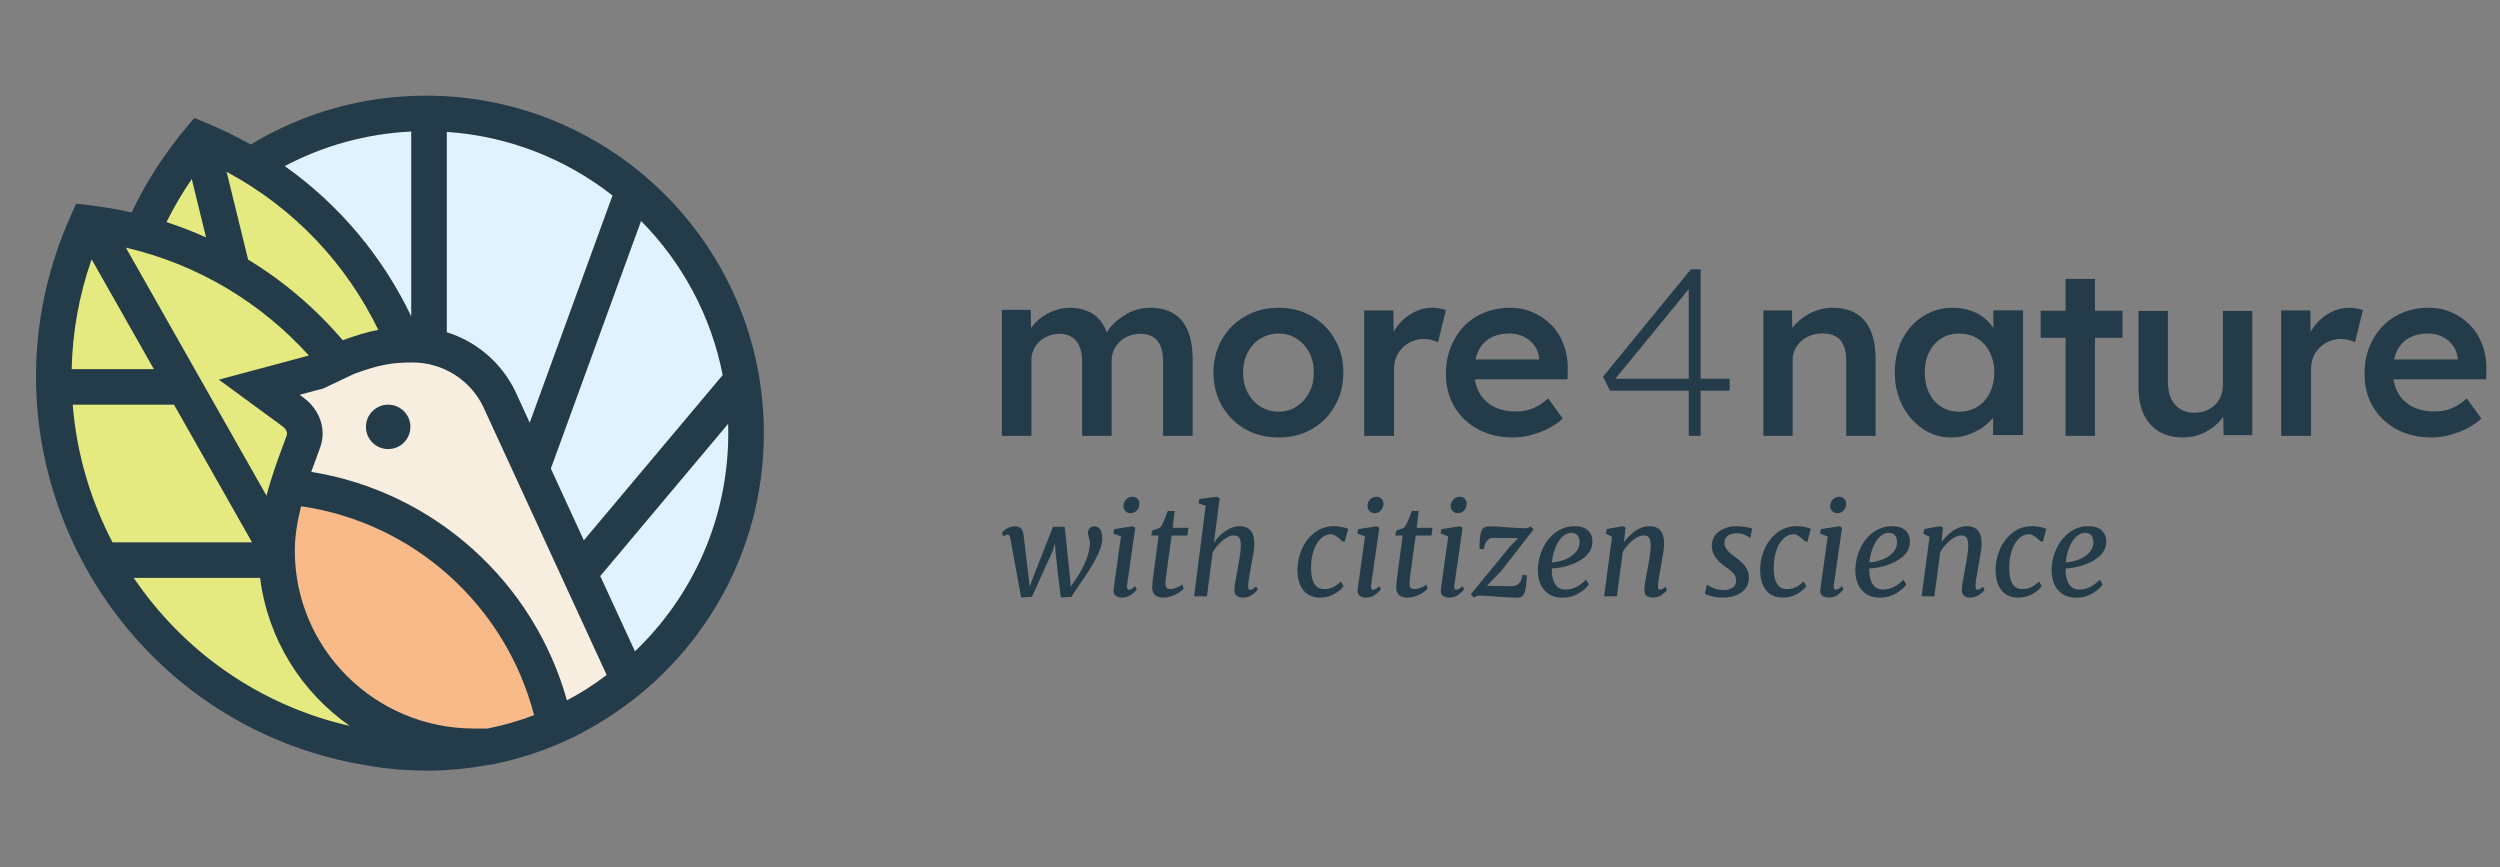<svg width="173" height="60" viewBox="0 0 173 60" fill="none" xmlns="http://www.w3.org/2000/svg">
<rect x="0" y="0" width="173" height="60" fill="#808080" stroke="none"/>
<g clip-path="url(#clip0_5415_8084)">
<ellipse cx="29.477" cy="29.974" rx="22.151" ry="22.125" fill="#E1F2FF"/>
<path d="M23.843 50.398C35.133 36.915 30.074 16.362 13.812 9.644C2.523 23.128 7.582 43.681 23.843 50.398Z" fill="#E4EA80"/>
<path d="M26.762 51.919C33.959 35.879 23.5 17.472 6.023 15.42C-1.174 31.46 9.285 49.867 26.762 51.919Z" fill="#E4EA80"/>
<path fill-rule="evenodd" clip-rule="evenodd" d="M33.817 51.69H32.762C25.227 51.69 19.118 45.631 19.118 38.156C19.118 35.635 20.083 33.028 20.741 31.252C20.832 31.004 20.918 30.773 20.994 30.561C21.274 29.778 20.942 28.998 20.271 28.506L17.94 26.796L21.966 25.717L24.027 24.737C25.893 24.05 26.933 23.854 28.543 23.854C31.119 23.854 33.463 25.328 34.561 27.639L43.502 47.07C40.753 49.364 37.444 50.986 33.817 51.69Z" fill="#F7EEE0"/>
<path fill-rule="evenodd" clip-rule="evenodd" d="M33.87 51.643H32.815C25.279 51.643 19.171 45.584 19.171 38.109C19.171 36.601 19.517 35.061 19.935 33.688C29.127 34.537 36.587 41.357 38.391 50.229C36.957 50.86 35.444 51.338 33.87 51.643Z" fill="#F8BA88"/>
<path fill-rule="evenodd" clip-rule="evenodd" d="M28.457 9.102C25.306 9.253 22.339 10.1 19.705 11.492C23.564 14.226 26.518 17.837 28.457 21.89L28.457 9.102ZM29.476 6.62C25.04 6.62 20.888 7.855 17.353 10.001C16.376 9.45 15.352 8.95 14.283 8.508L13.448 8.163L12.868 8.855C11.329 10.693 10.079 12.659 9.107 14.704C8.15 14.486 7.169 14.317 6.166 14.199L5.269 14.094L4.9 14.917C-2.502 31.414 7.93 50.302 25.643 53.008L25.642 53.015C26.89 53.221 28.171 53.328 29.476 53.328C30.972 53.328 32.435 53.188 33.853 52.919H33.935L34.052 52.897C36.049 52.509 37.955 51.858 39.732 50.982L39.794 50.954L39.794 50.951C40.497 50.602 41.181 50.216 41.842 49.798C48.457 45.673 52.858 38.337 52.858 29.974C52.858 17.076 42.389 6.62 29.476 6.62ZM39.231 48.464C39.688 48.223 40.135 47.965 40.572 47.692C41.056 47.384 41.526 47.056 41.982 46.709L33.446 28.16C32.552 26.285 30.644 25.083 28.543 25.083C27.117 25.083 26.225 25.241 24.505 25.871L22.393 26.876L20.733 27.32L20.999 27.515C22.008 28.255 22.655 29.571 22.152 30.975C22.074 31.194 21.986 31.43 21.896 31.674L21.895 31.678C21.78 31.987 21.66 32.313 21.539 32.653C30.064 34.03 36.949 40.288 39.231 48.464ZM50.396 29.974C50.396 35.911 47.918 41.269 43.938 45.073L41.539 39.862L50.387 29.33C50.393 29.544 50.396 29.759 50.396 29.974ZM50.01 25.954L40.402 37.391L38.118 32.426L44.362 15.291C47.197 18.159 49.207 21.841 50.01 25.954ZM42.385 13.529L36.656 29.25L35.676 27.119L35.672 27.112C34.719 25.107 32.977 23.635 30.918 22.989L30.918 9.127C35.23 9.42 39.183 11.018 42.385 13.529ZM15.681 11.887C20.438 14.444 23.995 18.33 26.177 22.826C25.431 22.968 24.665 23.197 23.717 23.541C21.864 21.371 19.662 19.478 17.169 17.963L15.681 11.887ZM8.71 17.135C13.794 18.323 18.125 21.009 21.375 24.603L15.146 26.272L19.543 29.497C19.709 29.619 19.797 29.75 19.836 29.853C19.87 29.944 19.874 30.037 19.835 30.147C19.761 30.352 19.678 30.577 19.586 30.826L19.562 30.892C19.225 31.8 18.786 32.987 18.442 34.303L8.71 17.135ZM24.206 50.234C20.86 47.895 18.528 44.22 18 39.987H9.253C12.637 44.982 17.839 48.781 24.206 50.234ZM14.26 16.43C13.375 16.031 12.461 15.676 11.52 15.369C12.025 14.352 12.608 13.357 13.27 12.391L14.26 16.43ZM17.442 37.529H7.785C6.253 34.596 5.299 31.357 5.032 28.003L12.042 28.003L17.442 37.529ZM10.648 25.544L6.34 17.944C5.459 20.464 5.013 23.023 4.96 25.544L10.648 25.544ZM28.4 29.539C28.4 30.388 27.711 31.076 26.862 31.076C26.012 31.076 25.323 30.388 25.323 29.539C25.323 28.691 26.012 28.003 26.862 28.003C27.711 28.003 28.4 28.691 28.4 29.539ZM20.401 38.109C20.401 37.102 20.576 36.054 20.836 35.032C28.674 36.17 35.011 41.949 36.958 49.488C35.925 49.882 34.853 50.193 33.75 50.414H32.814C25.951 50.414 20.401 44.897 20.401 38.109Z" fill="#243B4A"/>
</g>
<path fill-rule="evenodd" clip-rule="evenodd" d="M116.861 30.161V27.033H111.408L110.93 26.062L117.009 18.637H117.685V26.21H119.694V27.033H117.685V30.161H116.861ZM116.861 20.007V26.21H111.784L116.861 20.007ZM142.937 30.161V23.376H141.216V21.503H142.937V19.302H144.972V21.503H146.874V23.376H144.972V30.161H142.937ZM135.019 30.272C134.3 30.272 133.648 30.076 133.062 29.682C132.475 29.289 132.005 28.754 131.652 28.077C131.298 27.4 131.121 26.631 131.121 25.768C131.121 24.905 131.298 24.136 131.652 23.459C132.005 22.782 132.487 22.252 133.095 21.87C133.703 21.488 134.389 21.297 135.152 21.297C135.594 21.297 135.998 21.362 136.363 21.493C136.728 21.613 137.048 21.788 137.325 22.017C137.568 22.219 137.773 22.446 137.939 22.698V21.477H139.996V30.108H137.922V28.897C137.731 29.144 137.493 29.367 137.209 29.568C136.91 29.775 136.573 29.945 136.197 30.076C135.832 30.206 135.439 30.272 135.019 30.272ZM135.583 28.487C136.059 28.487 136.479 28.372 136.844 28.143C137.209 27.913 137.491 27.597 137.69 27.193C137.9 26.778 138.005 26.303 138.005 25.768C138.005 25.244 137.9 24.78 137.69 24.376C137.491 23.972 137.209 23.655 136.844 23.426C136.479 23.197 136.059 23.082 135.583 23.082C135.108 23.082 134.687 23.197 134.322 23.426C133.968 23.655 133.692 23.972 133.493 24.376C133.294 24.78 133.194 25.244 133.194 25.768C133.194 26.303 133.294 26.778 133.493 27.193C133.692 27.597 133.968 27.913 134.322 28.143C134.687 28.372 135.108 28.487 135.583 28.487ZM122.024 21.478V30.161H122.486H123.046H124.052V24.922C124.052 24.658 124.101 24.416 124.2 24.197C124.31 23.977 124.453 23.785 124.629 23.62C124.816 23.444 125.03 23.312 125.272 23.224C125.525 23.125 125.8 23.076 126.096 23.076C126.459 23.065 126.767 23.131 127.02 23.274C127.273 23.406 127.459 23.62 127.58 23.916C127.701 24.202 127.762 24.564 127.762 25.004V30.161H129.79V24.856C129.79 24.065 129.674 23.406 129.443 22.878C129.224 22.351 128.888 21.956 128.438 21.692C127.998 21.428 127.448 21.297 126.789 21.297C126.327 21.297 125.877 21.395 125.437 21.593C124.997 21.791 124.618 22.055 124.299 22.384C124.197 22.486 124.106 22.592 124.025 22.702L124.003 21.478H122.024ZM102.269 29.7C102.973 30.081 103.782 30.272 104.695 30.272C105.102 30.272 105.514 30.218 105.932 30.109C106.35 30 106.746 29.852 107.12 29.667C107.505 29.471 107.846 29.237 108.143 28.964L107.136 27.575C106.74 27.912 106.372 28.147 106.031 28.277C105.69 28.408 105.316 28.474 104.909 28.474C104.326 28.474 103.815 28.365 103.375 28.147C102.946 27.918 102.61 27.596 102.368 27.182C102.213 26.904 102.11 26.593 102.059 26.25H108.473L108.489 25.547C108.5 24.937 108.407 24.376 108.209 23.863C108.022 23.34 107.747 22.893 107.384 22.523C107.021 22.141 106.592 21.842 106.097 21.624C105.602 21.406 105.069 21.297 104.497 21.297C103.848 21.297 103.248 21.411 102.698 21.64C102.159 21.858 101.692 22.174 101.296 22.588C100.911 22.991 100.609 23.471 100.389 24.027C100.169 24.583 100.059 25.198 100.059 25.874C100.059 26.724 100.251 27.482 100.636 28.147C101.032 28.801 101.577 29.318 102.269 29.7ZM102.104 24.877C102.15 24.66 102.216 24.464 102.302 24.288C102.489 23.896 102.764 23.596 103.127 23.389C103.501 23.182 103.958 23.079 104.497 23.079C104.849 23.079 105.168 23.155 105.453 23.308C105.75 23.449 105.992 23.651 106.179 23.912C106.366 24.163 106.476 24.457 106.509 24.795V24.877H102.104ZM94.401 30.161V21.478H96.42L96.438 22.961C96.54 22.775 96.662 22.599 96.804 22.433C97.104 22.082 97.449 21.807 97.839 21.61C98.239 21.401 98.656 21.297 99.091 21.297C99.28 21.297 99.458 21.313 99.624 21.346C99.803 21.379 99.947 21.417 100.058 21.461L99.508 23.686C99.385 23.62 99.235 23.565 99.057 23.521C98.879 23.477 98.701 23.455 98.523 23.455C98.245 23.455 97.978 23.51 97.722 23.62C97.477 23.719 97.26 23.861 97.071 24.048C96.882 24.235 96.732 24.455 96.62 24.707C96.52 24.949 96.47 25.224 96.47 25.531V30.161H94.401ZM86.17 29.699C86.848 30.081 87.618 30.272 88.482 30.272C89.335 30.272 90.1 30.081 90.778 29.699C91.456 29.306 91.986 28.771 92.368 28.094C92.762 27.417 92.959 26.647 92.959 25.784C92.959 24.922 92.762 24.152 92.368 23.475C91.986 22.798 91.456 22.268 90.778 21.886C90.1 21.493 89.335 21.297 88.482 21.297C87.618 21.297 86.848 21.493 86.17 21.886C85.492 22.268 84.957 22.798 84.563 23.475C84.17 24.152 83.973 24.922 83.973 25.784C83.973 26.647 84.17 27.417 84.563 28.094C84.957 28.771 85.492 29.306 86.17 29.699ZM89.728 28.127C89.368 28.367 88.952 28.487 88.482 28.487C88.012 28.487 87.586 28.367 87.203 28.127C86.831 27.886 86.542 27.564 86.334 27.16C86.126 26.756 86.022 26.298 86.022 25.784C86.022 25.271 86.126 24.813 86.334 24.409C86.542 23.994 86.831 23.672 87.203 23.442C87.586 23.202 88.012 23.082 88.482 23.082C88.952 23.082 89.368 23.202 89.728 23.442C90.1 23.672 90.39 23.988 90.597 24.392C90.816 24.796 90.92 25.26 90.909 25.784C90.92 26.298 90.816 26.756 90.597 27.16C90.39 27.564 90.1 27.886 89.728 28.127ZM69.329 30.161V21.445H71.323L71.347 22.702C71.386 22.646 71.428 22.591 71.472 22.537C71.669 22.283 71.906 22.068 72.18 21.892C72.455 21.705 72.746 21.561 73.054 21.462C73.362 21.352 73.675 21.297 73.993 21.297C74.466 21.297 74.883 21.374 75.246 21.528C75.619 21.672 75.927 21.903 76.169 22.223C76.344 22.444 76.487 22.707 76.598 23.012C76.715 22.789 76.868 22.587 77.059 22.405C77.279 22.184 77.526 21.991 77.8 21.826C78.075 21.649 78.361 21.517 78.657 21.429C78.965 21.341 79.267 21.297 79.564 21.297C80.223 21.297 80.773 21.429 81.212 21.694C81.652 21.958 81.981 22.361 82.201 22.901C82.421 23.441 82.531 24.108 82.531 24.902V30.161H80.487V25.034C80.487 24.593 80.427 24.23 80.306 23.943C80.196 23.656 80.02 23.447 79.778 23.314C79.547 23.171 79.256 23.099 78.905 23.099C78.63 23.099 78.366 23.149 78.114 23.248C77.872 23.336 77.663 23.469 77.487 23.645C77.311 23.811 77.174 24.003 77.075 24.224C76.976 24.445 76.927 24.687 76.927 24.952V30.161H74.883V25.018C74.883 24.599 74.823 24.252 74.702 23.976C74.581 23.689 74.405 23.474 74.175 23.331C73.944 23.177 73.664 23.099 73.334 23.099C73.059 23.099 72.801 23.149 72.559 23.248C72.318 23.336 72.109 23.463 71.933 23.629C71.757 23.794 71.62 23.987 71.521 24.207C71.422 24.428 71.373 24.671 71.373 24.935V30.161H69.329ZM165.836 29.7C166.54 30.081 167.348 30.272 168.261 30.272C168.668 30.272 169.081 30.218 169.499 30.109C169.916 30 170.312 29.852 170.686 29.667C171.071 29.471 171.412 29.237 171.709 28.964L170.703 27.575C170.307 27.912 169.938 28.147 169.598 28.277C169.257 28.408 168.883 28.474 168.476 28.474C167.893 28.474 167.381 28.365 166.941 28.147C166.512 27.918 166.177 27.596 165.935 27.182C165.78 26.904 165.677 26.593 165.626 26.25H172.039L172.056 25.547C172.067 24.937 171.973 24.376 171.775 23.863C171.588 23.34 171.313 22.893 170.95 22.523C170.587 22.141 170.158 21.841 169.664 21.623C169.169 21.406 168.635 21.297 168.063 21.297C167.414 21.297 166.815 21.411 166.265 21.64C165.726 21.858 165.259 22.174 164.863 22.588C164.478 22.991 164.175 23.471 163.955 24.027C163.735 24.583 163.625 25.198 163.625 25.874C163.625 26.724 163.818 27.482 164.203 28.147C164.599 28.801 165.143 29.318 165.836 29.7ZM165.67 24.877C165.717 24.66 165.783 24.464 165.869 24.288C166.056 23.896 166.331 23.596 166.694 23.389C167.068 23.182 167.524 23.079 168.063 23.079C168.415 23.079 168.734 23.155 169.02 23.308C169.317 23.449 169.559 23.651 169.746 23.912C169.933 24.163 170.043 24.457 170.076 24.795V24.877H165.67ZM157.857 30.161V21.478H159.876L159.894 22.961C159.996 22.775 160.118 22.599 160.26 22.433C160.56 22.082 160.905 21.807 161.295 21.61C161.695 21.401 162.112 21.297 162.546 21.297C162.736 21.297 162.914 21.313 163.08 21.346C163.258 21.379 163.403 21.417 163.514 21.461L162.964 23.686C162.841 23.62 162.691 23.565 162.513 23.521C162.335 23.477 162.157 23.455 161.979 23.455C161.701 23.455 161.434 23.51 161.178 23.62C160.933 23.719 160.716 23.861 160.527 24.048C160.338 24.235 160.188 24.455 160.076 24.707C159.976 24.949 159.926 25.224 159.926 25.531V30.161H157.857ZM149.406 29.865C149.87 30.136 150.416 30.272 151.044 30.272C151.53 30.272 151.988 30.18 152.418 29.995C152.848 29.799 153.218 29.544 153.526 29.229C153.648 29.105 153.756 28.975 153.851 28.838L153.874 30.109H155.86V21.518H153.824V26.669C153.824 26.941 153.775 27.197 153.675 27.436C153.576 27.664 153.438 27.865 153.262 28.039C153.085 28.202 152.876 28.332 152.633 28.43C152.401 28.517 152.142 28.56 151.855 28.56C151.469 28.56 151.138 28.474 150.862 28.3C150.587 28.126 150.377 27.881 150.234 27.566C150.09 27.24 150.018 26.849 150.018 26.392V21.518H147.983V26.816C147.983 27.534 148.104 28.153 148.347 28.675C148.59 29.185 148.943 29.582 149.406 29.865Z" fill="#243B4A"/>
<path fill-rule="evenodd" clip-rule="evenodd" d="M77.983 40.592C77.983 40.66 77.994 40.714 78.017 40.754C78.046 40.788 78.08 40.806 78.12 40.806C78.182 40.806 78.245 40.788 78.308 40.754C78.376 40.714 78.459 40.649 78.556 40.558L78.668 40.78C78.582 40.9 78.451 41.025 78.274 41.156C78.097 41.287 77.888 41.353 77.649 41.353C77.449 41.353 77.295 41.307 77.186 41.216C77.084 41.125 77.041 40.991 77.058 40.814C77.087 40.563 77.161 40.025 77.281 39.198C77.441 38.092 77.537 37.4 77.572 37.12L77.041 36.915L77.101 36.616L78.368 36.419L78.565 36.513L77.991 40.506L77.983 40.592ZM78.222 35.513C78.091 35.513 77.977 35.464 77.88 35.367C77.789 35.27 77.743 35.154 77.743 35.017C77.743 34.84 77.803 34.689 77.923 34.564C78.048 34.438 78.194 34.376 78.359 34.376C78.513 34.376 78.633 34.424 78.719 34.521C78.805 34.612 78.847 34.726 78.847 34.863C78.842 35.045 78.782 35.199 78.668 35.325C78.553 35.45 78.405 35.513 78.222 35.513ZM83.999 37.565C84.228 37.229 84.499 36.952 84.813 36.736C85.132 36.519 85.458 36.411 85.789 36.411C86.114 36.411 86.362 36.508 86.534 36.701C86.71 36.895 86.799 37.214 86.799 37.659C86.799 37.864 86.765 38.152 86.696 38.523C86.628 38.887 86.588 39.098 86.576 39.155C86.565 39.247 86.551 39.329 86.534 39.403C86.522 39.472 86.511 39.532 86.499 39.583C86.471 39.76 86.442 39.939 86.414 40.122C86.385 40.304 86.371 40.452 86.371 40.566C86.371 40.731 86.414 40.814 86.499 40.814C86.562 40.814 86.622 40.797 86.679 40.763C86.742 40.729 86.825 40.666 86.927 40.575L87.039 40.806C86.959 40.92 86.827 41.039 86.645 41.165C86.468 41.29 86.26 41.353 86.02 41.353C85.803 41.353 85.649 41.307 85.558 41.216C85.466 41.125 85.421 40.991 85.421 40.814C85.421 40.649 85.466 40.327 85.558 39.848L85.643 39.386L85.677 39.181C85.803 38.514 85.866 38.032 85.866 37.736C85.86 37.474 85.82 37.294 85.746 37.197C85.672 37.1 85.549 37.052 85.378 37.052C85.15 37.052 84.895 37.166 84.616 37.394C84.342 37.622 84.108 37.898 83.914 38.223L83.52 41.267H82.63L83.434 34.991L82.938 34.837L82.998 34.529L84.213 34.376L84.402 34.487L83.999 37.565ZM94.87 40.592C94.87 40.66 94.881 40.714 94.904 40.754C94.933 40.788 94.967 40.806 95.007 40.806C95.07 40.806 95.132 40.788 95.195 40.754C95.264 40.714 95.346 40.649 95.443 40.558L95.555 40.78C95.469 40.9 95.338 41.025 95.161 41.156C94.984 41.287 94.776 41.353 94.536 41.353C94.336 41.353 94.182 41.307 94.074 41.216C93.971 41.125 93.928 40.991 93.945 40.814C93.974 40.563 94.048 40.025 94.168 39.198C94.328 38.092 94.425 37.4 94.459 37.12L93.928 36.915L93.988 36.616L95.255 36.419L95.452 36.513L94.878 40.506L94.87 40.592ZM95.109 35.513C94.978 35.513 94.864 35.464 94.767 35.367C94.676 35.27 94.63 35.154 94.63 35.017C94.63 34.84 94.69 34.689 94.81 34.564C94.936 34.438 95.081 34.376 95.246 34.376C95.401 34.376 95.52 34.424 95.606 34.521C95.692 34.612 95.734 34.726 95.734 34.863C95.729 35.045 95.669 35.199 95.555 35.325C95.441 35.45 95.292 35.513 95.109 35.513ZM100.63 40.592C100.63 40.66 100.641 40.714 100.664 40.754C100.693 40.788 100.727 40.806 100.767 40.806C100.83 40.806 100.892 40.788 100.955 40.754C101.024 40.714 101.106 40.649 101.203 40.558L101.315 40.78C101.229 40.9 101.098 41.025 100.921 41.156C100.744 41.287 100.536 41.353 100.296 41.353C100.096 41.353 99.942 41.307 99.834 41.216C99.731 41.125 99.688 40.991 99.705 40.814C99.734 40.563 99.808 40.025 99.928 39.198C100.088 38.092 100.185 37.4 100.219 37.12L99.688 36.915L99.748 36.616L101.015 36.419L101.212 36.513L100.638 40.506L100.63 40.592ZM100.87 35.513C100.738 35.513 100.624 35.464 100.527 35.367C100.436 35.27 100.39 35.154 100.39 35.017C100.39 34.84 100.45 34.689 100.57 34.564C100.696 34.438 100.841 34.376 101.007 34.376C101.161 34.376 101.28 34.424 101.366 34.521C101.452 34.612 101.495 34.726 101.495 34.863C101.489 35.045 101.429 35.199 101.315 35.325C101.201 35.45 101.052 35.513 100.87 35.513ZM126.889 40.592C126.889 40.66 126.9 40.714 126.923 40.754C126.951 40.788 126.986 40.806 127.026 40.806C127.088 40.806 127.151 40.788 127.214 40.754C127.282 40.714 127.365 40.649 127.462 40.558L127.573 40.78C127.488 40.9 127.357 41.025 127.18 41.156C127.003 41.287 126.794 41.353 126.555 41.353C126.355 41.353 126.201 41.307 126.092 41.216C125.99 41.125 125.947 40.991 125.964 40.814C125.993 40.563 126.067 40.025 126.187 39.198C126.346 38.092 126.443 37.4 126.478 37.12L125.947 36.915L126.007 36.616L127.274 36.419L127.471 36.513L126.897 40.506L126.889 40.592ZM127.128 35.513C126.997 35.513 126.883 35.464 126.786 35.367C126.695 35.27 126.649 35.154 126.649 35.017C126.649 34.84 126.709 34.689 126.829 34.564C126.954 34.438 127.1 34.376 127.265 34.376C127.419 34.376 127.539 34.424 127.625 34.521C127.71 34.612 127.753 34.726 127.753 34.863C127.748 35.045 127.688 35.199 127.573 35.325C127.459 35.45 127.311 35.513 127.128 35.513ZM131.198 41.071C131.529 40.877 131.769 40.669 131.917 40.447L131.72 40.113C131.52 40.324 131.298 40.492 131.052 40.617C130.813 40.737 130.564 40.797 130.308 40.797C129.965 40.797 129.714 40.655 129.554 40.37C129.4 40.084 129.335 39.74 129.357 39.335C129.711 39.329 130.108 39.258 130.547 39.121C130.987 38.984 131.366 38.779 131.686 38.505C132.005 38.226 132.165 37.881 132.165 37.471C132.165 37.152 132.06 36.895 131.849 36.701C131.643 36.508 131.335 36.411 130.924 36.411C130.456 36.411 130.028 36.55 129.64 36.83C129.252 37.109 128.946 37.488 128.724 37.967C128.501 38.44 128.39 38.953 128.39 39.506C128.39 39.831 128.45 40.136 128.57 40.421C128.69 40.7 128.878 40.928 129.135 41.105C129.392 41.276 129.714 41.361 130.102 41.361C130.507 41.361 130.873 41.264 131.198 41.071ZM130.034 37.189C130.233 36.978 130.462 36.872 130.719 36.872C130.895 36.872 131.032 36.929 131.129 37.043C131.226 37.157 131.275 37.323 131.275 37.539C131.275 37.807 131.175 38.047 130.975 38.258C130.776 38.463 130.524 38.622 130.222 38.736C129.925 38.845 129.64 38.904 129.366 38.916C129.389 38.608 129.457 38.297 129.571 37.984C129.686 37.665 129.84 37.4 130.034 37.189ZM134.353 37.514C134.587 37.189 134.858 36.924 135.167 36.718C135.475 36.513 135.791 36.411 136.117 36.411C136.442 36.411 136.69 36.508 136.862 36.701C137.038 36.895 137.127 37.212 137.127 37.65C137.127 37.861 137.073 38.26 136.964 38.847L136.913 39.155L136.87 39.403C136.767 39.899 136.713 40.276 136.707 40.532V40.583C136.707 40.732 136.745 40.806 136.819 40.806C136.933 40.806 137.067 40.737 137.221 40.6L137.332 40.831C137.264 40.928 137.138 41.039 136.956 41.165C136.773 41.29 136.565 41.353 136.331 41.353C135.948 41.353 135.757 41.173 135.757 40.814C135.757 40.638 135.811 40.267 135.92 39.703L135.98 39.386L136.014 39.181C136.14 38.514 136.202 38.032 136.202 37.736C136.197 37.474 136.157 37.294 136.082 37.197C136.008 37.1 135.88 37.052 135.697 37.052C135.48 37.052 135.235 37.163 134.961 37.385C134.693 37.602 134.462 37.87 134.268 38.189L133.857 41.267H132.975L133.523 37.146L133.095 36.932L133.163 36.607L134.276 36.411L134.456 36.505L134.353 37.514ZM140.423 36.966C140.611 36.966 140.868 37.129 141.194 37.454L141.365 37.496L141.604 36.599C141.485 36.542 141.333 36.496 141.151 36.462C140.968 36.428 140.794 36.411 140.629 36.411C140.104 36.411 139.647 36.565 139.259 36.872C138.877 37.175 138.585 37.559 138.386 38.027C138.192 38.488 138.095 38.953 138.095 39.42C138.095 40.03 138.232 40.506 138.506 40.848C138.779 41.185 139.159 41.353 139.644 41.353C140.026 41.353 140.36 41.27 140.646 41.105C140.931 40.94 141.145 40.76 141.288 40.566L141.108 40.241C140.914 40.418 140.731 40.549 140.56 40.635C140.389 40.72 140.183 40.763 139.944 40.763C139.339 40.763 139.036 40.278 139.036 39.309C139.036 38.853 139.096 38.449 139.216 38.095C139.336 37.742 139.501 37.465 139.713 37.266C139.924 37.066 140.161 36.966 140.423 36.966ZM144.783 41.071C145.114 40.877 145.354 40.669 145.502 40.447L145.305 40.113C145.105 40.324 144.883 40.492 144.637 40.617C144.398 40.737 144.149 40.797 143.893 40.797C143.55 40.797 143.299 40.655 143.139 40.37C142.985 40.084 142.92 39.74 142.942 39.335C143.296 39.329 143.693 39.258 144.132 39.121C144.572 38.984 144.951 38.779 145.271 38.505C145.59 38.226 145.75 37.881 145.75 37.471C145.75 37.152 145.645 36.895 145.434 36.701C145.228 36.508 144.92 36.411 144.509 36.411C144.041 36.411 143.613 36.55 143.225 36.83C142.837 37.109 142.531 37.488 142.309 37.967C142.086 38.44 141.975 38.953 141.975 39.506C141.975 39.831 142.035 40.136 142.155 40.421C142.275 40.7 142.463 40.928 142.72 41.105C142.977 41.276 143.299 41.361 143.687 41.361C144.092 41.361 144.458 41.264 144.783 41.071ZM143.619 37.189C143.818 36.978 144.047 36.872 144.303 36.872C144.48 36.872 144.617 36.929 144.714 37.043C144.811 37.157 144.86 37.323 144.86 37.539C144.86 37.807 144.76 38.047 144.56 38.258C144.361 38.463 144.109 38.622 143.807 38.736C143.51 38.845 143.225 38.904 142.951 38.916C142.974 38.608 143.042 38.297 143.156 37.984C143.271 37.665 143.425 37.4 143.619 37.189ZM124.13 36.966C124.318 36.966 124.575 37.129 124.9 37.454L125.071 37.496L125.311 36.599C125.191 36.542 125.04 36.496 124.857 36.462C124.675 36.428 124.5 36.411 124.335 36.411C123.81 36.411 123.353 36.565 122.965 36.872C122.583 37.175 122.292 37.559 122.092 38.027C121.898 38.488 121.801 38.953 121.801 39.42C121.801 40.03 121.938 40.506 122.212 40.848C122.486 41.185 122.865 41.353 123.351 41.353C123.733 41.353 124.067 41.27 124.352 41.105C124.637 40.94 124.851 40.76 124.994 40.566L124.814 40.241C124.62 40.418 124.438 40.549 124.266 40.635C124.095 40.72 123.89 40.763 123.65 40.763C123.045 40.763 122.743 40.278 122.743 39.309C122.743 38.853 122.803 38.449 122.922 38.095C123.042 37.742 123.208 37.465 123.419 37.266C123.63 37.066 123.867 36.966 124.13 36.966ZM121.11 37.249C121.058 37.18 120.944 37.106 120.767 37.026C120.596 36.946 120.399 36.907 120.177 36.907C119.92 36.907 119.714 36.964 119.56 37.078C119.406 37.186 119.329 37.346 119.329 37.556C119.329 37.739 119.392 37.907 119.517 38.061C119.643 38.209 119.828 38.372 120.074 38.548C120.274 38.697 120.436 38.83 120.562 38.95C120.687 39.064 120.796 39.209 120.887 39.386C120.978 39.557 121.024 39.751 121.024 39.968C121.024 40.264 120.944 40.518 120.784 40.729C120.625 40.934 120.408 41.091 120.134 41.199C119.866 41.302 119.572 41.353 119.252 41.353C118.995 41.353 118.738 41.324 118.482 41.267C118.225 41.21 118.056 41.148 117.977 41.079L118.122 40.455C118.236 40.546 118.399 40.632 118.61 40.712C118.821 40.791 119.041 40.831 119.269 40.831C119.509 40.831 119.714 40.78 119.886 40.677C120.057 40.575 120.142 40.407 120.142 40.173C120.142 39.973 120.074 39.802 119.937 39.66C119.8 39.517 119.597 39.352 119.329 39.164C118.747 38.759 118.456 38.292 118.456 37.762C118.456 37.494 118.53 37.257 118.678 37.052C118.833 36.847 119.041 36.69 119.303 36.582C119.566 36.468 119.857 36.411 120.177 36.411C120.382 36.411 120.59 36.431 120.802 36.47C121.018 36.505 121.17 36.539 121.255 36.573L121.11 37.249ZM113.196 36.718C112.888 36.924 112.617 37.189 112.383 37.514L112.486 36.505L112.306 36.411L111.193 36.607L111.125 36.932L111.553 37.146L111.005 41.267H111.887L112.298 38.189C112.492 37.87 112.723 37.602 112.991 37.385C113.265 37.163 113.51 37.052 113.727 37.052C113.91 37.052 114.038 37.1 114.112 37.197C114.187 37.294 114.227 37.474 114.232 37.736C114.232 38.032 114.17 38.514 114.044 39.181L114.01 39.386L113.95 39.703C113.841 40.267 113.787 40.638 113.787 40.814C113.787 41.173 113.978 41.353 114.361 41.353C114.595 41.353 114.803 41.29 114.986 41.165C115.168 41.039 115.294 40.928 115.362 40.831L115.251 40.6C115.097 40.737 114.963 40.806 114.849 40.806C114.774 40.806 114.737 40.732 114.737 40.583V40.532C114.743 40.276 114.797 39.899 114.9 39.403L114.943 39.155L114.994 38.847C115.103 38.26 115.157 37.861 115.157 37.65C115.157 37.212 115.068 36.895 114.891 36.701C114.72 36.508 114.472 36.411 114.147 36.411C113.821 36.411 113.505 36.513 113.196 36.718ZM109.947 40.447C109.799 40.669 109.559 40.877 109.228 41.071C108.903 41.264 108.537 41.361 108.132 41.361C107.744 41.361 107.422 41.276 107.165 41.105C106.908 40.928 106.72 40.7 106.6 40.421C106.48 40.136 106.42 39.831 106.42 39.506C106.42 38.953 106.531 38.44 106.754 37.967C106.976 37.488 107.282 37.109 107.67 36.83C108.058 36.55 108.486 36.411 108.954 36.411C109.365 36.411 109.673 36.508 109.878 36.701C110.09 36.895 110.195 37.152 110.195 37.471C110.195 37.881 110.035 38.226 109.716 38.505C109.396 38.779 109.017 38.984 108.577 39.121C108.138 39.258 107.741 39.329 107.387 39.335C107.365 39.74 107.43 40.084 107.584 40.37C107.744 40.655 107.995 40.797 108.338 40.797C108.594 40.797 108.843 40.737 109.082 40.617C109.328 40.492 109.55 40.324 109.75 40.113L109.947 40.447ZM108.748 36.872C108.492 36.872 108.263 36.978 108.064 37.189C107.87 37.4 107.716 37.665 107.601 37.984C107.487 38.297 107.419 38.608 107.396 38.916C107.67 38.904 107.955 38.845 108.252 38.736C108.554 38.622 108.806 38.463 109.005 38.258C109.205 38.047 109.305 37.807 109.305 37.539C109.305 37.323 109.256 37.157 109.159 37.043C109.062 36.929 108.925 36.872 108.748 36.872ZM103.279 37.223C103.364 37.217 103.744 37.22 104.417 37.231L105.068 37.24L104.537 37.762L101.772 41.131L102.003 41.361C102.117 41.265 102.257 41.216 102.422 41.216C102.565 41.216 102.933 41.239 103.527 41.285C104.274 41.336 104.728 41.361 104.888 41.361C105.071 41.361 105.213 41.333 105.316 41.276C105.442 41.19 105.527 41.005 105.573 40.72C105.624 40.435 105.653 40.127 105.658 39.797H105.35C105.287 40.31 105.039 40.566 104.605 40.566L102.893 40.541L103.861 39.54L106.121 36.642L105.924 36.428C105.815 36.513 105.675 36.556 105.504 36.556C105.39 36.556 105.208 36.547 104.956 36.53C104.711 36.513 104.526 36.502 104.4 36.496C103.824 36.445 103.387 36.419 103.09 36.419C102.913 36.419 102.782 36.45 102.696 36.513C102.582 36.57 102.5 36.727 102.448 36.983C102.402 37.24 102.38 37.508 102.38 37.787L102.388 37.992H102.696C102.708 37.787 102.765 37.611 102.868 37.462C102.976 37.308 103.113 37.229 103.279 37.223ZM97.536 40.387C97.536 40.233 97.556 40.025 97.596 39.762L97.964 37.06H99.059L99.128 36.522H98.032L98.178 35.359H97.698C97.464 36.003 97.285 36.394 97.159 36.53L96.628 36.71L96.551 37.06H97.065L96.68 39.951C96.64 40.298 96.62 40.526 96.62 40.635C96.62 40.88 96.685 41.062 96.817 41.182C96.954 41.296 97.139 41.353 97.373 41.353C97.658 41.353 97.935 41.287 98.203 41.156C98.472 41.019 98.668 40.88 98.794 40.737L98.709 40.447C98.617 40.521 98.489 40.592 98.323 40.66C98.163 40.729 98.024 40.763 97.904 40.763C97.767 40.763 97.67 40.734 97.613 40.677C97.561 40.62 97.536 40.523 97.536 40.387ZM92.111 36.966C92.299 36.966 92.556 37.129 92.881 37.454L93.052 37.496L93.292 36.599C93.172 36.542 93.021 36.496 92.838 36.462C92.656 36.428 92.482 36.411 92.316 36.411C91.791 36.411 91.335 36.565 90.947 36.872C90.564 37.175 90.273 37.559 90.073 38.027C89.879 38.488 89.782 38.953 89.782 39.42C89.782 40.03 89.919 40.506 90.193 40.848C90.467 41.185 90.847 41.353 91.332 41.353C91.714 41.353 92.048 41.27 92.333 41.105C92.619 40.94 92.833 40.76 92.975 40.566L92.796 40.241C92.602 40.418 92.419 40.549 92.248 40.635C92.076 40.72 91.871 40.763 91.631 40.763C91.026 40.763 90.724 40.278 90.724 39.309C90.724 38.853 90.784 38.449 90.904 38.095C91.024 37.742 91.189 37.465 91.4 37.266C91.611 37.066 91.848 36.966 92.111 36.966ZM80.648 40.387C80.648 40.233 80.668 40.025 80.708 39.762L81.076 37.06H82.172L82.241 36.522H81.145L81.291 35.359H80.811C80.577 36.003 80.397 36.394 80.272 36.53L79.741 36.71L79.664 37.06H80.178L79.793 39.951C79.752 40.298 79.733 40.526 79.733 40.635C79.733 40.88 79.798 41.062 79.929 41.182C80.066 41.296 80.252 41.353 80.486 41.353C80.771 41.353 81.048 41.287 81.316 41.156C81.585 41.019 81.781 40.88 81.907 40.737L81.821 40.447C81.73 40.521 81.602 40.592 81.436 40.66C81.276 40.729 81.136 40.763 81.017 40.763C80.88 40.763 80.783 40.734 80.726 40.677C80.674 40.62 80.648 40.523 80.648 40.387ZM69.843 37.06C69.871 37.1 69.897 37.169 69.92 37.266L70.391 39.874L70.665 41.353L71.418 41.293L72.051 39.874L72.822 38.189L73.002 37.599L73.044 38.181L73.224 39.874L73.412 41.344L74.132 41.302L74.859 40.224C75.219 39.734 75.544 39.209 75.835 38.651C76.132 38.087 76.28 37.625 76.28 37.266C76.269 36.701 76.086 36.419 75.732 36.419C75.601 36.419 75.493 36.462 75.407 36.547C75.327 36.627 75.287 36.733 75.287 36.864C75.287 36.944 75.307 37.049 75.347 37.18C75.399 37.357 75.424 37.494 75.424 37.591C75.413 37.972 75.316 38.38 75.133 38.813C74.951 39.247 74.751 39.626 74.534 39.951L74.097 40.592L74.029 39.831L73.678 36.453H72.865L71.581 39.72L71.247 40.6L71.161 39.78L70.827 36.992C70.799 36.798 70.739 36.656 70.647 36.565C70.562 36.468 70.416 36.419 70.211 36.419C70.017 36.419 69.834 36.476 69.663 36.59C69.492 36.699 69.38 36.792 69.329 36.872L69.44 37.129C69.503 37.083 69.552 37.049 69.586 37.026C69.626 37.003 69.671 36.992 69.723 36.992C69.774 36.992 69.814 37.015 69.843 37.06Z" fill="#243B4A"/>
<defs>
<clipPath id="clip0_5415_8084">
<rect width="59.068" height="59" fill="white" transform="translate(0 0.5)"/>
</clipPath>
</defs>
</svg>
